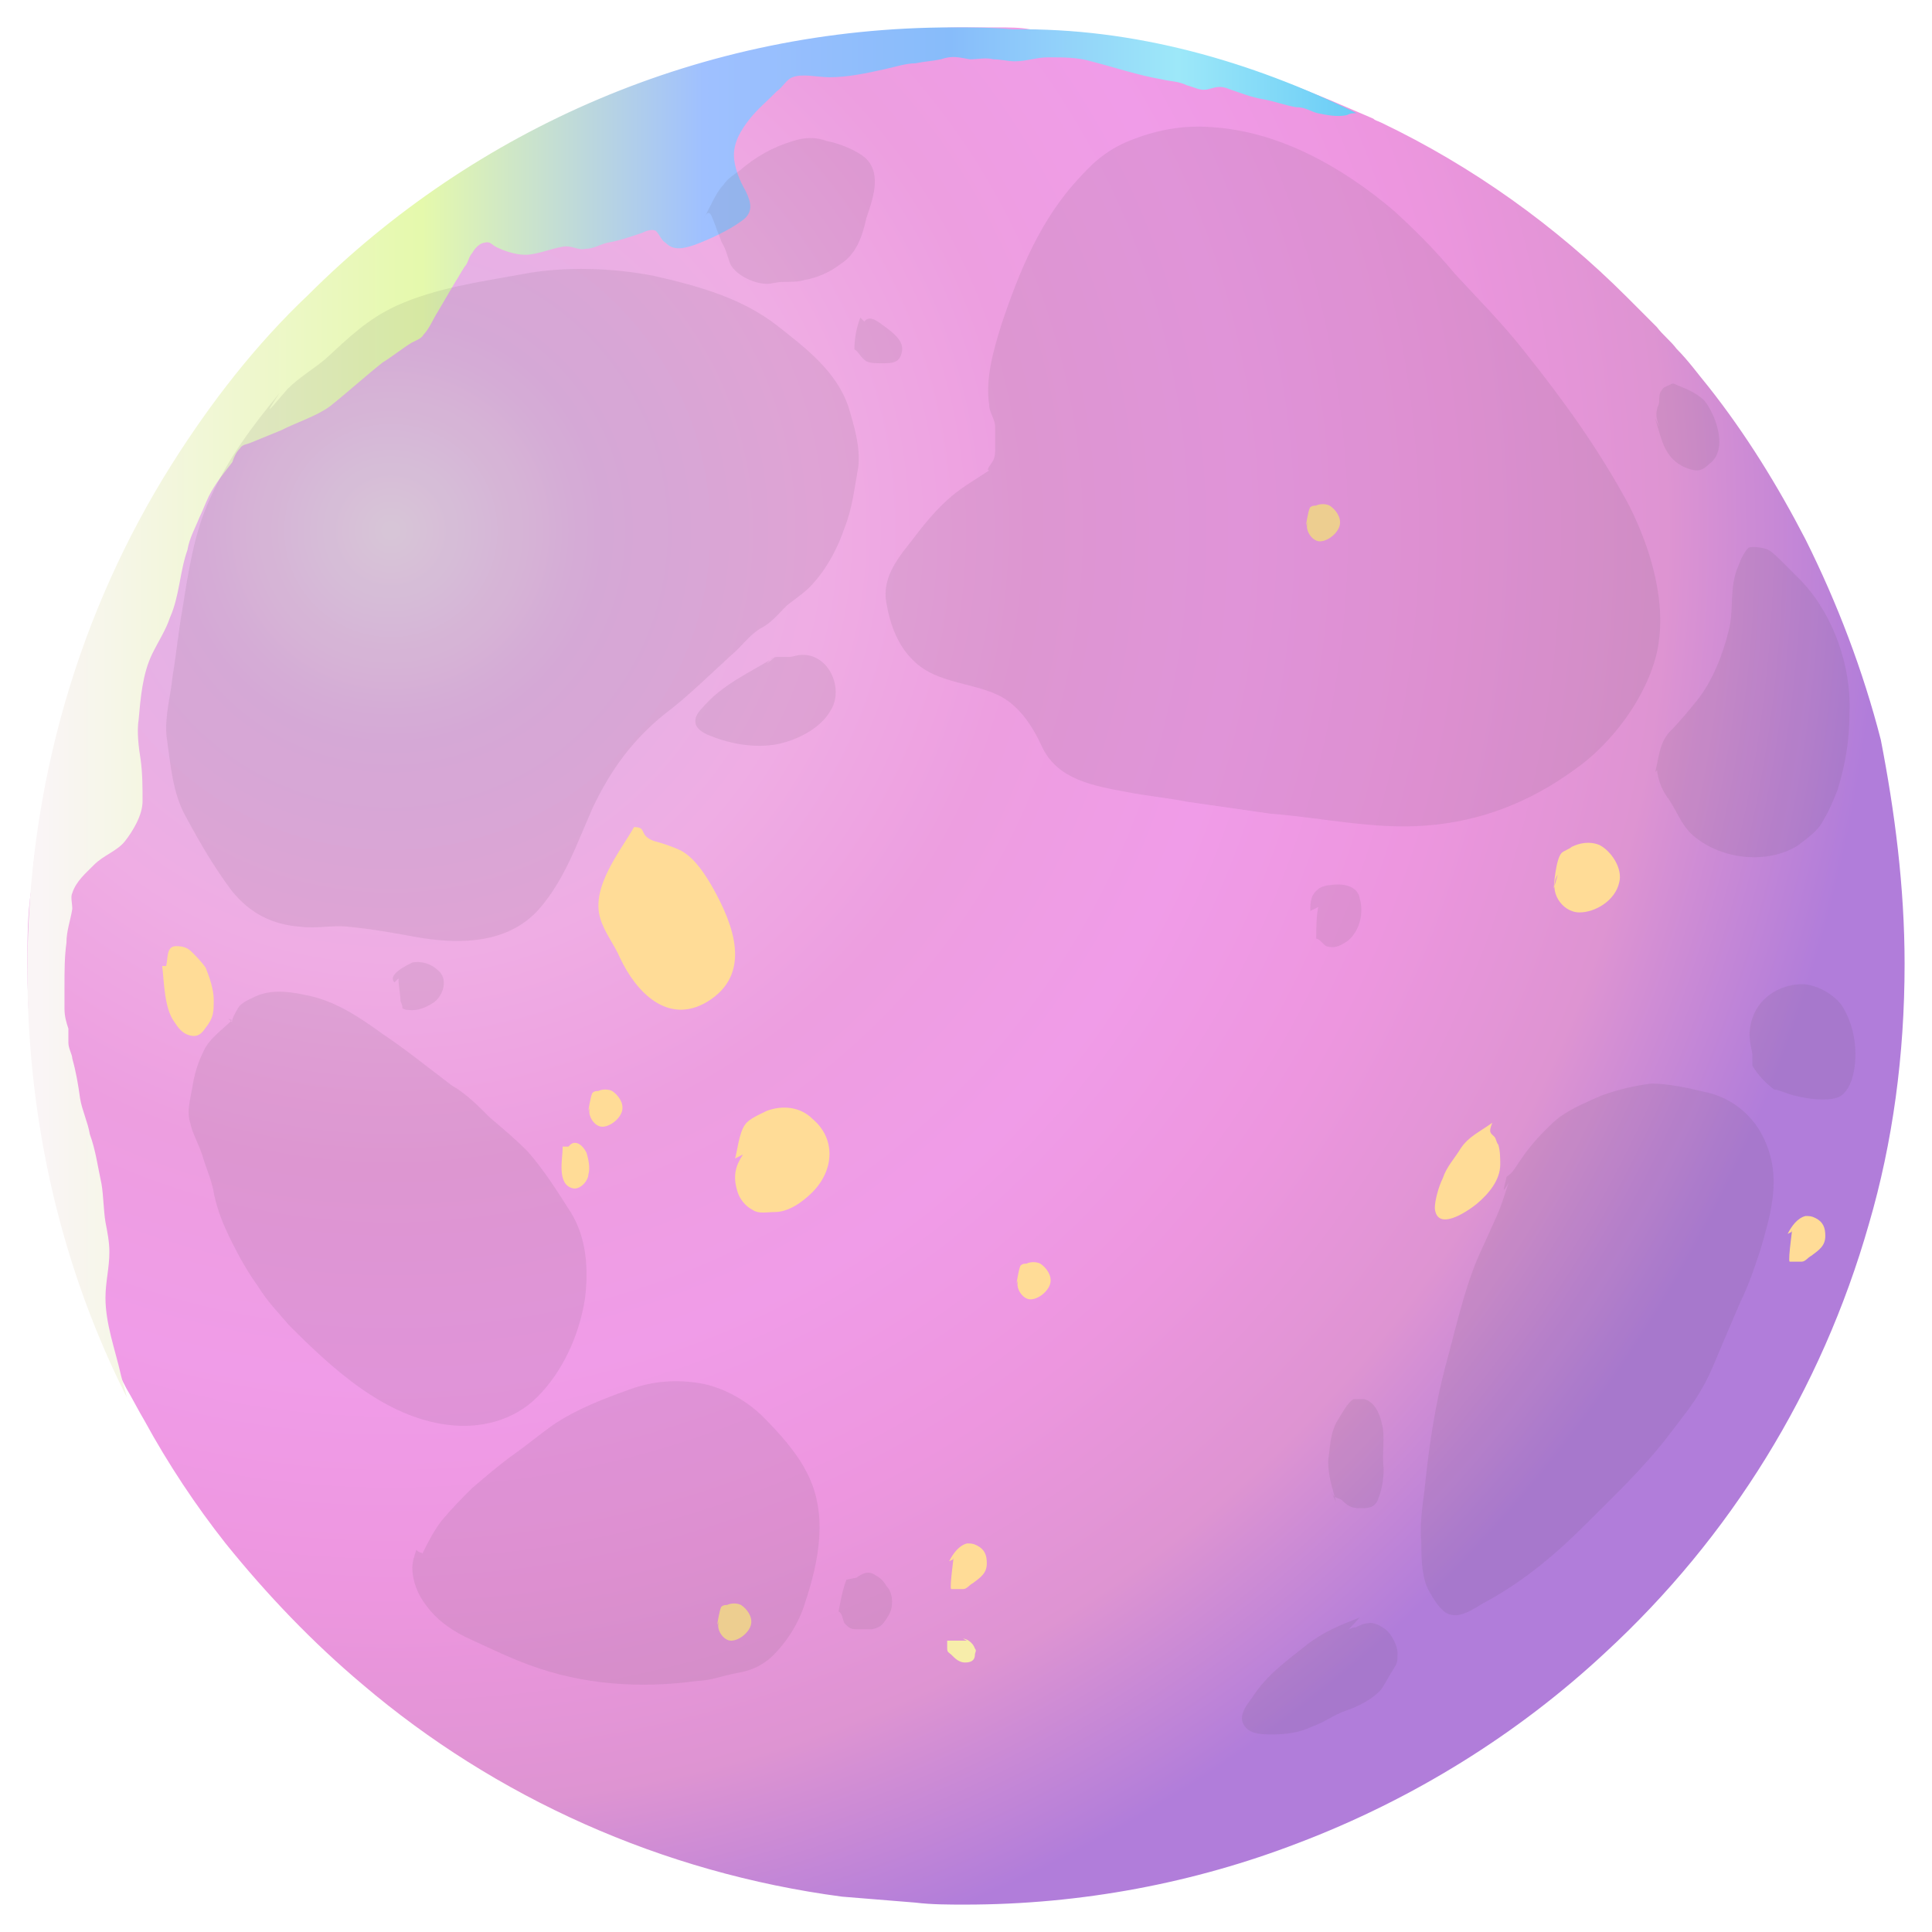 <svg width="282" height="282" viewBox="0 0 282 282" fill="none" xmlns="http://www.w3.org/2000/svg">
<g filter="url(#filter0_d_436_487)">
<path fill-rule="evenodd" clip-rule="evenodd" d="M274 136.71C274 150.034 272.264 162.778 268.792 174.653C261.848 198.983 248.538 220.416 230.31 237.216C217.58 249.091 202.245 258.649 185.463 265.021C170.418 270.814 153.926 274 136.855 274C134.541 274 131.937 274 129.622 273.71C126.15 273.421 122.389 273.131 118.917 272.841C92.587 269.366 68.283 258.359 48.898 241.85C41.664 235.767 35.01 228.816 28.933 221.285C24.593 215.782 20.543 209.7 17.071 203.328C16.203 201.88 15.335 200.142 14.467 198.693C13.599 196.956 12.731 195.507 12.152 193.77C9.837 188.556 7.812 183.053 6.076 177.55C4.919 173.495 3.761 169.44 2.893 165.385C2.315 162.488 1.736 159.592 1.447 156.406C0.579 150.034 0 143.662 0 137C0 133.235 3.53106e-05 129.469 0.579 125.704C0.868 123.387 0.868 121.07 1.447 118.753C3.183 105.14 6.944 92.395 12.441 80.52C15.045 74.727 18.228 68.934 21.7 63.721C27.487 54.742 34.142 46.343 41.953 38.812C66.547 14.772 100.399 0 137.434 0C138.881 0 140.327 0 141.774 0C143.221 0 144.957 6.62503e-06 146.403 0.29C154.215 0.869 162.027 2.027 169.261 3.765C173.601 4.924 177.941 6.082 181.992 7.531C184.885 8.4 187.489 9.558 190.382 10.717C192.408 11.586 194.433 12.455 196.458 13.323C196.748 13.613 197.037 13.613 197.616 13.903C210.925 20.275 223.077 28.964 233.493 39.391C234.94 40.839 236.386 42.288 237.833 43.736C238.701 44.894 239.859 45.763 240.727 46.922C242.463 48.66 243.909 50.687 245.356 52.425C250.853 59.376 255.483 66.907 259.533 74.727C264.163 83.996 267.924 93.844 270.528 103.981C272.553 114.408 274 125.414 274 136.71Z" fill="url(#paint0_radial_436_487)"/>
<path fill-rule="evenodd" clip-rule="evenodd" d="M194 12.518C193.43 12.518 193.145 12.518 192.576 12.809C191.151 13.1 189.727 12.809 188.303 12.518C187.163 12.227 186.593 11.645 185.169 11.645C183.46 11.354 182.035 10.771 180.326 10.48C178.617 10.189 177.192 9.607 175.483 9.025C174.059 8.443 173.489 8.734 172.35 9.025C171.21 9.316 170.355 8.734 169.216 8.443C168.076 7.86 166.652 7.86 165.512 7.569C162.094 6.987 158.676 5.822 155.257 4.949C153.263 4.367 151.269 4.367 148.99 4.367C147.28 4.367 145.856 4.949 144.147 4.949C143.007 4.949 142.153 4.658 141.013 4.658C139.874 4.367 138.734 4.658 137.595 4.658C135.885 4.367 135.031 4.076 133.322 4.658C131.897 4.949 131.043 4.949 129.618 5.24C128.194 5.24 126.485 5.822 125.06 6.114C122.496 6.696 119.648 7.278 117.084 7.278C115.375 7.278 113.096 6.696 111.671 7.278C110.817 7.569 110.247 8.734 109.392 9.316C107.968 10.771 106.543 11.936 105.404 13.392C104.264 14.847 103.125 16.594 103.125 18.632C103.125 20.378 103.979 22.416 104.834 23.872C105.689 25.619 105.974 27.074 104.264 28.239C102.27 29.694 99.706 30.859 97.427 31.732C95.718 32.314 94.294 32.605 93.154 31.441C92.585 31.15 92.3 30.277 91.73 29.694C91.16 29.403 90.305 29.694 89.736 29.985C88.026 30.568 86.317 31.15 84.608 31.441C83.469 31.732 82.614 32.314 81.474 32.314C80.335 32.605 79.48 31.732 78.056 32.023C76.347 32.314 74.353 33.188 72.643 33.188C71.219 33.188 69.51 32.605 68.37 32.023C67.8 31.732 67.515 31.15 66.661 31.441C66.091 31.441 65.236 32.314 64.951 32.897C64.382 33.479 64.382 34.352 63.812 34.934C63.242 35.808 62.957 36.39 62.388 37.264C61.533 38.719 60.678 40.175 59.824 41.63C59.254 42.504 58.684 43.959 57.83 44.833C57.545 45.415 56.69 45.706 56.12 45.997C54.696 46.87 53.272 48.035 51.847 48.908C49.283 50.946 46.719 53.275 44.156 55.313C42.161 56.769 39.313 57.642 37.034 58.806C35.609 59.389 34.185 59.971 32.761 60.553C32.191 60.844 31.336 60.844 31.051 61.426C30.482 62.009 30.197 62.591 29.912 63.464C28.772 64.92 27.348 66.667 26.493 68.413C25.924 69.578 25.639 70.451 25.069 71.616C24.499 73.071 23.645 74.527 23.36 76.274C22.22 79.476 22.22 82.969 20.796 86.172C20.226 87.918 19.087 89.665 18.232 91.412C16.808 94.323 16.523 97.817 16.238 101.019C15.953 102.766 16.238 105.095 16.523 106.841C16.808 108.879 16.808 110.917 16.808 112.955C16.808 114.993 15.383 117.322 14.244 118.777C13.104 120.233 11.11 120.815 9.686 122.271C8.546 123.435 7.122 124.6 6.552 126.346C6.267 126.929 6.552 127.802 6.552 128.675C6.267 130.422 5.698 131.878 5.698 133.624C5.413 135.662 5.413 137.7 5.413 140.029C5.413 141.194 5.413 142.067 5.413 143.231C5.413 144.396 5.698 145.269 5.982 146.143C5.982 146.725 5.982 147.598 5.982 148.181C5.982 149.054 6.552 149.927 6.552 150.509C7.122 152.547 7.407 154.294 7.692 156.332C7.977 158.079 8.831 159.825 9.116 161.572C9.971 163.901 10.255 166.23 10.825 168.85C11.11 170.597 11.11 172.635 11.395 174.381C11.68 175.837 11.965 177.293 11.965 178.748C11.965 181.077 11.395 183.115 11.395 185.444C11.395 189.229 12.819 193.013 13.674 196.798C13.959 197.962 14.244 198.836 14.529 200C5.128 181.368 0 160.116 0 137.7C0 110.335 7.692 85.007 21.081 63.755C26.778 54.731 33.33 46.288 41.022 39.01C65.236 14.847 98.567 0 135.031 0C137.88 0 141.013 -4.44649e-06 143.862 0.291C161.524 -4.44649e-06 178.617 4.949 194 12.518Z" fill="url(#paint1_linear_436_487)"/>
<path fill-rule="evenodd" clip-rule="evenodd" d="M88.538 116.725C86.802 119.911 82.173 125.414 83.62 130.048C84.198 132.075 85.645 133.813 86.513 135.841C88.828 140.765 93.457 145.689 99.244 142.213C105.898 138.158 103.005 130.917 100.112 125.703C98.954 123.676 97.508 121.359 95.482 120.2C94.325 119.621 92.589 119.042 91.432 118.752C89.117 117.883 90.564 116.725 88.538 116.725Z" fill="#FFDC97"/>
<path fill-rule="evenodd" clip-rule="evenodd" d="M103.293 165.095C103.582 164.226 103.872 161.329 104.74 160.171C105.318 159.302 106.765 158.723 107.922 158.143C110.237 157.274 112.841 157.564 114.577 159.302C118.049 162.198 117.76 166.832 114.577 170.019C113.13 171.467 111.105 172.915 109.08 172.915C107.922 172.915 106.765 173.205 105.897 172.625C104.74 172.046 103.872 170.887 103.582 169.729C103.004 167.701 103.293 166.253 104.45 164.515L103.293 165.095Z" fill="#FFDC97"/>
<path fill-rule="evenodd" clip-rule="evenodd" d="M78.121 163.646C78.121 165.095 77.253 168.86 79.568 169.439C80.725 169.729 81.883 168.281 81.883 167.412C82.172 166.543 81.883 165.095 81.593 164.226C81.015 163.067 79.857 162.198 78.989 163.357H78.121V163.646Z" fill="#FFDC97"/>
<path fill-rule="evenodd" clip-rule="evenodd" d="M19.674 136.999C19.963 139.316 19.963 143.082 21.41 145.109C21.988 145.978 22.567 146.847 23.725 147.137C24.882 147.426 25.461 146.847 26.039 145.978C27.197 144.53 27.197 143.661 27.197 141.923C27.197 140.475 26.618 138.737 26.039 137.289C25.461 136.42 24.593 135.551 24.014 134.972C23.435 134.393 22.857 134.103 21.699 134.103C20.253 134.103 20.542 135.841 20.253 136.999H19.674Z" fill="#FFDC97"/>
<path fill-rule="evenodd" clip-rule="evenodd" d="M222.788 125.704C222.788 125.414 223.077 121.359 223.945 120.49C224.235 120.2 225.103 119.911 225.392 119.621C226.55 119.042 227.996 118.752 229.443 119.331C231.179 120.2 232.915 122.807 232.336 124.835C231.757 127.441 228.864 129.179 226.549 129.179C223.945 129.179 221.92 125.993 223.367 123.676L222.788 125.704Z" fill="#FFDC97"/>
<path fill-rule="evenodd" clip-rule="evenodd" d="M81.883 158.143C81.883 158.143 82.172 156.116 82.462 155.537C82.751 155.247 83.04 155.247 83.329 155.247C83.908 154.957 84.776 154.957 85.355 155.247C86.223 155.826 87.091 156.985 86.802 158.143C86.512 159.302 85.066 160.461 83.908 160.461C82.751 160.461 81.594 158.723 82.172 157.564L81.883 158.143Z" fill="#FFDC97"/>
<path fill-rule="evenodd" clip-rule="evenodd" d="M144.378 183.341C144.378 183.341 144.667 181.314 144.957 180.734C145.246 180.445 145.535 180.445 145.825 180.445C146.403 180.155 147.271 180.155 147.85 180.445C148.718 181.024 149.586 182.183 149.297 183.341C149.007 184.5 147.561 185.658 146.403 185.658C145.246 185.658 144.089 183.92 144.667 182.762L144.378 183.341Z" fill="#FFDC97"/>
<path fill-rule="evenodd" clip-rule="evenodd" d="M186.623 72.7C186.623 72.7 186.912 70.672 187.202 70.093C187.491 69.803 187.78 69.803 188.07 69.803C188.648 69.513 189.516 69.513 190.095 69.803C190.963 70.382 191.831 71.541 191.542 72.7C191.252 73.858 189.806 75.017 188.648 75.017C187.491 75.017 186.334 73.279 186.912 72.12L186.623 72.7Z" fill="#FFDC97"/>
<path fill-rule="evenodd" clip-rule="evenodd" d="M100.689 233.16C100.689 233.16 100.979 231.133 101.268 230.553C101.557 230.264 101.847 230.264 102.136 230.264C102.715 229.974 103.583 229.974 104.162 230.264C105.03 230.843 105.898 232.001 105.608 233.16C105.319 234.319 103.872 235.477 102.715 235.477C101.557 235.477 100.4 233.739 100.979 232.581L100.689 233.16Z" fill="#FFDC97"/>
<path fill-rule="evenodd" clip-rule="evenodd" d="M213.82 159.881C211.795 161.329 210.348 161.908 209.191 163.646C208.323 165.095 207.166 166.253 206.587 167.991C206.008 169.149 205.43 171.177 205.43 172.336C205.719 175.811 210.059 172.915 211.506 171.756C213.242 170.308 214.978 168.281 214.978 165.963C214.978 165.095 214.978 163.936 214.688 163.067C214.399 162.777 214.399 162.198 214.11 161.908C213.531 161.329 213.242 161.329 213.82 159.881Z" fill="#FFDC97"/>
<path fill-rule="evenodd" clip-rule="evenodd" d="M257.508 175.811C257.798 174.363 256.93 179.866 257.219 180.156C257.798 180.156 258.376 180.156 258.955 180.156C259.534 180.156 259.823 179.577 260.402 179.287C261.559 178.418 262.427 177.839 262.427 176.391C262.427 175.232 262.138 174.363 260.98 173.784C260.402 173.494 260.112 173.494 259.534 173.494C258.376 173.784 257.508 174.943 256.93 176.101L257.508 175.811Z" fill="#FFDC97"/>
<path fill-rule="evenodd" clip-rule="evenodd" d="M137.147 235.477C138.305 235.477 134.254 235.477 134.254 235.477C134.254 235.766 134.254 236.346 134.254 236.635C134.254 237.215 134.543 237.215 134.833 237.504C135.411 238.084 135.99 238.663 136.858 238.663C137.726 238.663 138.305 238.373 138.305 237.504C138.305 237.215 138.594 236.925 138.305 236.635C138.015 235.766 137.147 235.187 136.569 235.187L137.147 235.477Z" fill="#F7EDAA"/>
<path fill-rule="evenodd" clip-rule="evenodd" d="M135.12 223.602C135.409 222.154 134.541 227.657 134.83 227.947C135.409 227.947 135.988 227.947 136.566 227.947C137.145 227.947 137.434 227.367 138.013 227.078C139.17 226.209 140.038 225.629 140.038 224.181C140.038 223.023 139.749 222.154 138.592 221.575C138.013 221.285 137.724 221.285 137.145 221.285C135.988 221.575 135.12 222.733 134.541 223.892L135.12 223.602Z" fill="#FFDC97"/>
<g opacity="0.25">
<path opacity="0.4" fill-rule="evenodd" clip-rule="evenodd" d="M36.803 53.366C32.752 58.29 29.28 62.924 26.677 68.717C24.362 73.641 23.494 79.434 22.626 84.937C22.047 88.123 21.758 91.309 21.179 94.785C20.89 97.681 20.022 100.577 20.311 103.474C20.89 107.529 21.179 111.873 23.204 115.349C25.23 119.114 27.255 122.59 29.859 126.066C32.463 129.252 35.646 130.99 39.986 131.279C42.301 131.569 44.615 130.99 46.93 131.279C50.113 131.569 53.295 132.148 56.478 132.728C62.843 133.886 70.077 133.886 74.706 128.673C78.467 124.328 80.203 119.114 82.518 113.901C85.122 108.398 88.305 104.053 92.934 100.288C96.406 97.681 99.589 94.495 102.772 91.599C104.218 90.44 105.086 88.992 106.822 87.833C108.558 86.964 109.426 85.806 110.873 84.358C112.32 83.199 113.766 82.33 114.924 80.882C116.949 78.565 118.396 75.668 119.264 73.062C120.421 70.165 120.71 67.269 121.289 64.083C121.578 61.186 120.71 58.29 119.842 55.394C118.106 50.18 113.477 46.704 109.426 43.518C104.218 39.463 97.853 37.725 91.487 36.277C85.701 35.119 78.467 34.829 72.391 35.988C66.026 37.146 59.661 38.015 53.874 40.622C49.534 42.649 46.93 45.256 43.458 48.442C41.722 49.89 39.697 51.049 37.961 52.787C35.935 55.104 33.91 57.711 36.803 53.366Z" fill="#4F4E4E"/>
<path opacity="0.4" fill-rule="evenodd" clip-rule="evenodd" d="M98.722 27.878C99.59 26.43 100.458 24.113 101.615 22.954C102.194 22.085 103.062 21.506 103.93 20.927C106.244 18.899 108.848 17.451 111.742 16.582C113.478 16.003 115.214 16.003 116.66 16.582C118.396 16.872 121.29 18.03 122.447 19.189C124.762 21.506 123.315 25.271 122.447 27.878C121.868 30.485 121.001 33.091 118.686 34.54C117.239 35.698 115.214 36.567 113.478 36.857C112.61 37.146 111.452 37.146 110.295 37.146C109.427 37.146 108.559 37.436 107.98 37.436C105.955 37.436 103.062 35.988 102.483 34.25C102.194 33.381 101.904 32.222 101.326 31.354C101.036 30.485 100.747 29.905 100.458 29.037C99.879 27.588 99.59 26.14 98.722 27.878Z" fill="#4F4E4E"/>
<path opacity="0.4" fill-rule="evenodd" clip-rule="evenodd" d="M121.577 42.36C120.998 43.808 120.709 45.546 120.709 46.994C121.288 47.284 121.577 48.153 122.445 48.732C123.024 49.022 123.892 49.022 124.76 49.022C126.206 49.022 127.364 49.022 127.653 47.284C127.942 45.836 126.496 44.677 125.338 43.808C124.47 43.229 123.024 41.781 122.156 42.939L121.577 42.36Z" fill="#4F4E4E"/>
<path opacity="0.4" fill-rule="evenodd" clip-rule="evenodd" d="M140.385 64.662C138.649 65.821 136.624 66.979 134.888 68.428C132.862 70.165 131.126 72.193 129.39 74.51C127.365 77.117 124.761 80.013 125.34 83.779C125.918 87.254 127.076 90.44 129.68 92.757C132.863 95.654 137.781 95.654 141.543 97.392C144.725 98.84 146.751 102.026 148.197 105.212C150.512 109.846 155.72 110.715 160.349 111.584C163.243 112.163 166.425 112.453 169.319 113.032C173.369 113.612 177.42 114.191 181.471 114.77C188.994 115.349 196.516 117.087 204.039 116.508C212.14 115.929 219.374 113.032 225.739 108.398C231.236 104.633 236.444 97.681 237.891 91.02C239.338 84.068 237.023 76.248 233.84 69.876C229.5 61.766 224.292 54.525 218.506 47.284C215.323 43.229 211.851 39.753 208.379 35.988C205.486 32.512 202.592 29.616 199.409 26.719C191.887 20.347 182.628 15.134 172.791 14.555C169.029 14.265 165.268 14.844 161.507 16.292C158.324 17.451 156.009 19.189 153.695 21.796C147.908 27.878 144.725 35.698 142.121 43.519C140.964 47.284 139.807 51.339 140.385 55.104C140.385 56.263 141.253 57.132 141.253 58.29C141.253 59.449 141.253 60.318 141.253 61.476C141.253 62.056 141.253 62.635 140.964 63.214C140.675 63.793 139.807 64.662 140.385 64.662Z" fill="#4F4E4E"/>
<path opacity="0.4" fill-rule="evenodd" clip-rule="evenodd" d="M109.137 91.888C105.375 94.205 101.325 95.943 98.431 99.419C97.853 99.998 97.274 100.867 97.563 101.736C97.853 102.605 99.01 103.184 99.878 103.474C102.771 104.632 106.243 105.212 109.426 104.632C112.319 104.053 115.791 102.315 117.238 99.709C119.263 96.522 116.949 91.309 112.898 91.599C112.319 91.599 111.741 91.888 111.162 91.888C110.583 91.888 110.294 91.888 109.715 91.888C109.137 91.888 109.137 91.888 108.558 92.178C107.979 92.757 107.401 93.336 109.137 91.888Z" fill="#4F4E4E"/>
<path opacity="0.4" fill-rule="evenodd" clip-rule="evenodd" d="M29.858 144.893C28.411 146.341 26.675 147.499 25.807 149.237C24.939 150.975 24.36 152.713 24.071 154.74C23.782 156.478 23.203 158.216 23.782 159.954C24.071 161.402 24.939 162.85 25.518 164.588C26.096 166.616 26.965 168.353 27.254 170.381C27.832 172.988 28.701 175.015 29.858 177.332C31.015 179.649 32.172 181.677 33.619 183.704C35.066 186.022 36.513 187.47 38.248 189.497C44.614 195.869 52.137 202.821 61.395 203.979C66.025 204.559 70.943 203.4 74.415 199.924C78.177 196.159 80.491 190.945 81.359 185.732C81.938 181.387 81.649 176.753 79.334 172.988C77.309 169.802 75.283 166.616 72.969 164.009C71.233 162.271 69.497 160.823 67.471 159.085C65.735 157.347 63.999 155.609 61.974 154.451C58.502 151.844 55.319 149.237 51.847 146.92C48.665 144.603 45.193 142.286 41.431 141.417C38.827 140.838 35.934 140.258 33.33 141.417C32.172 141.996 31.305 142.286 30.726 143.155C30.436 143.734 29.858 144.603 29.858 145.182C29.279 144.603 28.99 144.603 29.858 144.893Z" fill="#4F4E4E"/>
<path opacity="0.4" fill-rule="evenodd" clip-rule="evenodd" d="M54.164 138.81C54.164 139.969 54.453 141.127 54.453 141.996C54.453 142.286 54.743 142.576 54.743 143.155C55.032 143.444 55.9 143.444 56.189 143.444C57.347 143.444 58.504 142.865 59.372 142.286C60.819 141.127 61.397 138.81 59.951 137.652C59.083 136.783 57.636 136.203 56.189 136.493C55.611 136.783 52.428 138.231 53.585 139.389L54.164 138.81Z" fill="#4F4E4E"/>
<path opacity="0.4" fill-rule="evenodd" clip-rule="evenodd" d="M237.601 108.688C238.179 106.371 238.179 104.633 239.626 102.895C241.073 101.447 242.519 99.709 243.677 98.261C245.991 95.364 247.438 91.599 248.306 88.123C249.174 84.937 248.306 81.751 249.753 78.565C250.042 77.696 250.621 76.537 251.199 75.958C251.778 75.669 253.514 75.958 254.093 76.248C254.671 76.537 255.539 77.406 256.118 77.986C256.986 78.855 257.854 79.724 259.011 80.882C263.641 85.806 266.245 93.337 265.955 99.998C265.955 104.053 265.377 107.529 264.219 111.294C263.641 112.743 263.062 114.191 262.194 115.639C261.326 117.377 259.879 118.246 258.433 119.404C253.803 122.301 246.859 121.432 242.809 117.666C241.362 116.218 240.783 114.48 239.626 112.743C238.758 111.584 238.179 110.425 237.89 108.688C237.89 108.398 237.89 108.398 237.601 108.688Z" fill="#4F4E4E"/>
<path opacity="0.4" fill-rule="evenodd" clip-rule="evenodd" d="M237.601 57.132C238.469 59.738 238.758 62.635 241.651 64.083C242.23 64.373 243.098 64.662 243.677 64.662C244.255 64.662 244.834 64.373 245.413 63.793C248.306 61.766 246.57 56.842 244.834 54.525C243.677 53.366 242.23 52.787 240.783 52.208C240.205 51.918 240.205 51.918 239.626 52.208C239.047 52.497 238.758 52.497 238.469 53.077C238.179 53.366 238.179 54.235 238.179 54.525C238.179 55.104 237.89 55.394 237.89 55.683C237.601 56.552 237.89 57.421 238.179 58.29L237.601 57.132Z" fill="#4F4E4E"/>
<path opacity="0.4" fill-rule="evenodd" clip-rule="evenodd" d="M216.191 168.643C215.612 170.381 215.033 172.409 214.165 174.146C213.297 176.174 212.429 177.912 211.561 179.939C209.536 184.863 208.378 190.366 206.932 195.58C205.485 201.083 204.617 206.876 204.038 212.379C203.749 215.275 203.17 218.172 203.46 221.068C203.46 223.096 203.46 225.702 204.328 227.73C204.906 228.888 206.064 230.916 207.221 231.495C208.957 232.364 210.982 230.916 212.429 230.047C217.926 227.151 222.845 223.096 227.185 218.751C231.525 214.406 235.865 210.351 239.627 205.428C241.363 203.11 243.099 201.083 244.545 198.476C245.703 196.449 246.571 194.132 247.439 192.104C248.307 190.077 249.175 188.049 250.043 186.022C251.2 183.705 252.068 181.098 252.936 178.491C254.383 173.567 255.829 168.643 254.093 163.719C252.647 159.375 249.175 156.189 244.545 155.32C242.231 154.74 239.337 154.161 237.022 154.161C234.708 154.451 232.104 155.03 229.789 155.899C227.764 156.768 225.738 157.637 224.002 158.795C223.134 159.375 222.267 160.244 221.398 161.113C219.952 162.561 218.795 164.009 217.637 165.747C217.059 166.616 216.769 167.195 215.901 167.774C215.612 169.222 215.033 170.671 216.191 168.643Z" fill="#4F4E4E"/>
<path opacity="0.4" fill-rule="evenodd" clip-rule="evenodd" d="M194.49 232.074C191.596 233.233 189.282 234.102 186.678 236.129C183.784 238.446 180.891 240.474 178.865 243.66C177.997 244.819 176.551 246.556 177.708 248.005C178.576 249.163 180.312 249.163 181.759 249.163C183.784 249.163 185.809 248.873 187.545 248.005C189.282 247.425 190.728 246.267 192.464 245.687C194.2 245.108 196.515 243.95 197.672 242.501C198.251 241.632 198.829 240.474 199.408 239.605C199.987 238.736 199.987 238.446 199.987 237.288C199.987 236.129 199.119 234.681 198.54 234.102C197.962 233.523 196.515 232.654 195.647 232.943C195.068 232.943 194.49 233.233 193.911 233.523C192.754 233.523 191.886 234.971 194.49 232.074Z" fill="#4F4E4E"/>
<path opacity="0.4" fill-rule="evenodd" clip-rule="evenodd" d="M191.019 215.275C190.44 212.958 189.861 211.51 189.861 209.193C190.151 207.166 190.151 205.428 191.019 203.69C191.597 202.821 192.755 200.504 193.623 200.214C193.912 200.214 194.78 200.214 195.069 200.214C196.516 200.504 197.384 202.242 197.673 203.69C198.252 205.717 197.673 208.034 197.963 210.352C197.963 212.089 197.673 213.538 197.095 214.986C196.516 216.144 195.648 216.144 194.491 216.144C193.333 216.144 192.755 215.855 191.887 214.986C191.597 214.696 191.019 214.696 190.729 214.407C190.151 213.827 190.151 213.248 191.019 215.275Z" fill="#4F4E4E"/>
<path opacity="0.4" fill-rule="evenodd" clip-rule="evenodd" d="M188.413 128.383C188.124 129.831 188.124 131.569 188.124 133.017C188.702 133.017 189.281 134.176 189.86 134.176C191.017 134.466 191.885 133.886 192.753 133.307C194.489 131.859 195.068 129.252 194.489 127.225C194.2 125.197 191.885 124.907 190.149 125.197C189.571 125.197 188.702 125.487 188.413 125.776C187.256 126.645 187.256 127.804 187.256 128.962L188.413 128.383Z" fill="#4F4E4E"/>
<path opacity="0.4" fill-rule="evenodd" clip-rule="evenodd" d="M57.635 222.806C58.503 221.068 59.371 219.33 60.529 217.882C61.975 216.144 63.422 214.696 64.868 213.248C66.894 211.51 68.919 209.772 70.945 208.324C72.97 206.875 74.706 205.427 76.731 203.979C80.203 201.662 83.965 200.214 88.015 198.765C91.198 197.607 94.67 197.317 98.142 197.897C101.614 198.476 105.086 200.503 107.401 202.82C109.715 205.138 112.319 208.034 113.766 210.93C116.949 217.013 115.502 223.964 113.477 230.047C112.609 232.943 110.583 236.129 108.269 238.157C106.822 239.315 105.375 239.894 103.639 240.184C101.903 240.474 99.589 241.343 97.853 241.343C89.462 242.501 81.071 241.922 73.259 239.026C70.076 237.867 67.183 236.419 64.001 234.971C61.686 233.812 59.66 232.364 58.214 230.336C57.056 228.888 56.188 226.861 56.188 224.833C56.188 223.964 56.478 223.095 56.767 222.226C57.346 222.806 57.635 222.516 57.635 222.806Z" fill="#4F4E4E"/>
<path opacity="0.4" fill-rule="evenodd" clip-rule="evenodd" d="M119.553 226.571C118.974 228.019 118.685 229.757 118.396 231.205C118.974 231.495 118.974 232.364 119.263 232.943C119.842 233.523 120.131 233.812 121 233.812C121.868 233.812 122.735 233.812 123.314 233.812C124.471 233.523 124.761 233.233 125.34 232.364C125.918 231.495 126.207 230.916 126.207 229.757C126.207 228.888 125.918 228.019 125.34 227.44C125.05 226.861 124.472 226.282 123.893 225.992C122.736 225.123 121.868 225.702 121 226.282L119.553 226.571Z" fill="#4F4E4E"/>
<path opacity="0.4" fill-rule="evenodd" clip-rule="evenodd" d="M254.962 155.03C253.805 154.161 252.647 153.003 251.779 151.555C251.779 150.975 251.779 150.396 251.779 149.817C251.49 148.368 251.201 147.21 251.49 145.762C252.069 142.286 254.962 139.969 258.434 139.679C260.749 139.39 263.931 141.127 265.089 143.155C266.246 145.182 266.825 147.5 266.825 149.817C266.825 151.555 266.535 153.872 265.378 155.32C264.51 156.478 263.063 156.478 261.906 156.478C260.459 156.478 259.013 156.189 257.855 155.899C256.698 155.61 255.541 155.03 254.962 155.03Z" fill="#4F4E4E"/>
</g>
</g>
<defs>
<filter id="filter0_d_436_487" x="0" y="0" width="282" height="282" filterUnits="userSpaceOnUse" color-interpolation-filters="sRGB">
<feFlood flood-opacity="0" result="BackgroundImageFix"/>
<feColorMatrix in="SourceAlpha" type="matrix" values="0 0 0 0 0 0 0 0 0 0 0 0 0 0 0 0 0 0 127 0" result="hardAlpha"/>
<feOffset dx="4" dy="4"/>
<feGaussianBlur stdDeviation="2"/>
<feComposite in2="hardAlpha" operator="out"/>
<feColorMatrix type="matrix" values="0 0 0 0 0 0 0 0 0 0 0 0 0 0 0 0 0 0 0.25 0"/>
<feBlend mode="normal" in2="BackgroundImageFix" result="effect1_dropShadow_436_487"/>
<feBlend mode="normal" in="SourceGraphic" in2="effect1_dropShadow_436_487" result="shape"/>
</filter>
<radialGradient id="paint0_radial_436_487" cx="0" cy="0" r="1" gradientUnits="userSpaceOnUse" gradientTransform="translate(51.989 72.555) scale(220.188 220.421)">
<stop stop-color="#E6D3E6"/>
<stop offset="0.143" stop-color="#E4B2E5"/>
<stop offset="0.286" stop-color="#EFADE4"/>
<stop offset="0.429" stop-color="#ED9EE0"/>
<stop offset="0.571" stop-color="#F09CE8"/>
<stop offset="0.714" stop-color="#ED96DF"/>
<stop offset="0.857" stop-color="#DE94D2"/>
<stop offset="1" stop-color="#B17DDA"/>
</radialGradient>
<linearGradient id="paint1_linear_436_487" x1="-0.192" y1="98.725" x2="193.95" y2="98.725" gradientUnits="userSpaceOnUse">
<stop offset="0.011" stop-color="#FAF5F6"/>
<stop offset="0.298" stop-color="#E5F9AC"/>
<stop offset="0.509" stop-color="#9FC0FF"/>
<stop offset="0.695" stop-color="#87BCFA"/>
<stop offset="0.866" stop-color="#9DE8F9"/>
<stop offset="1" stop-color="#6ACCF6"/>
</linearGradient>
</defs>
</svg>
